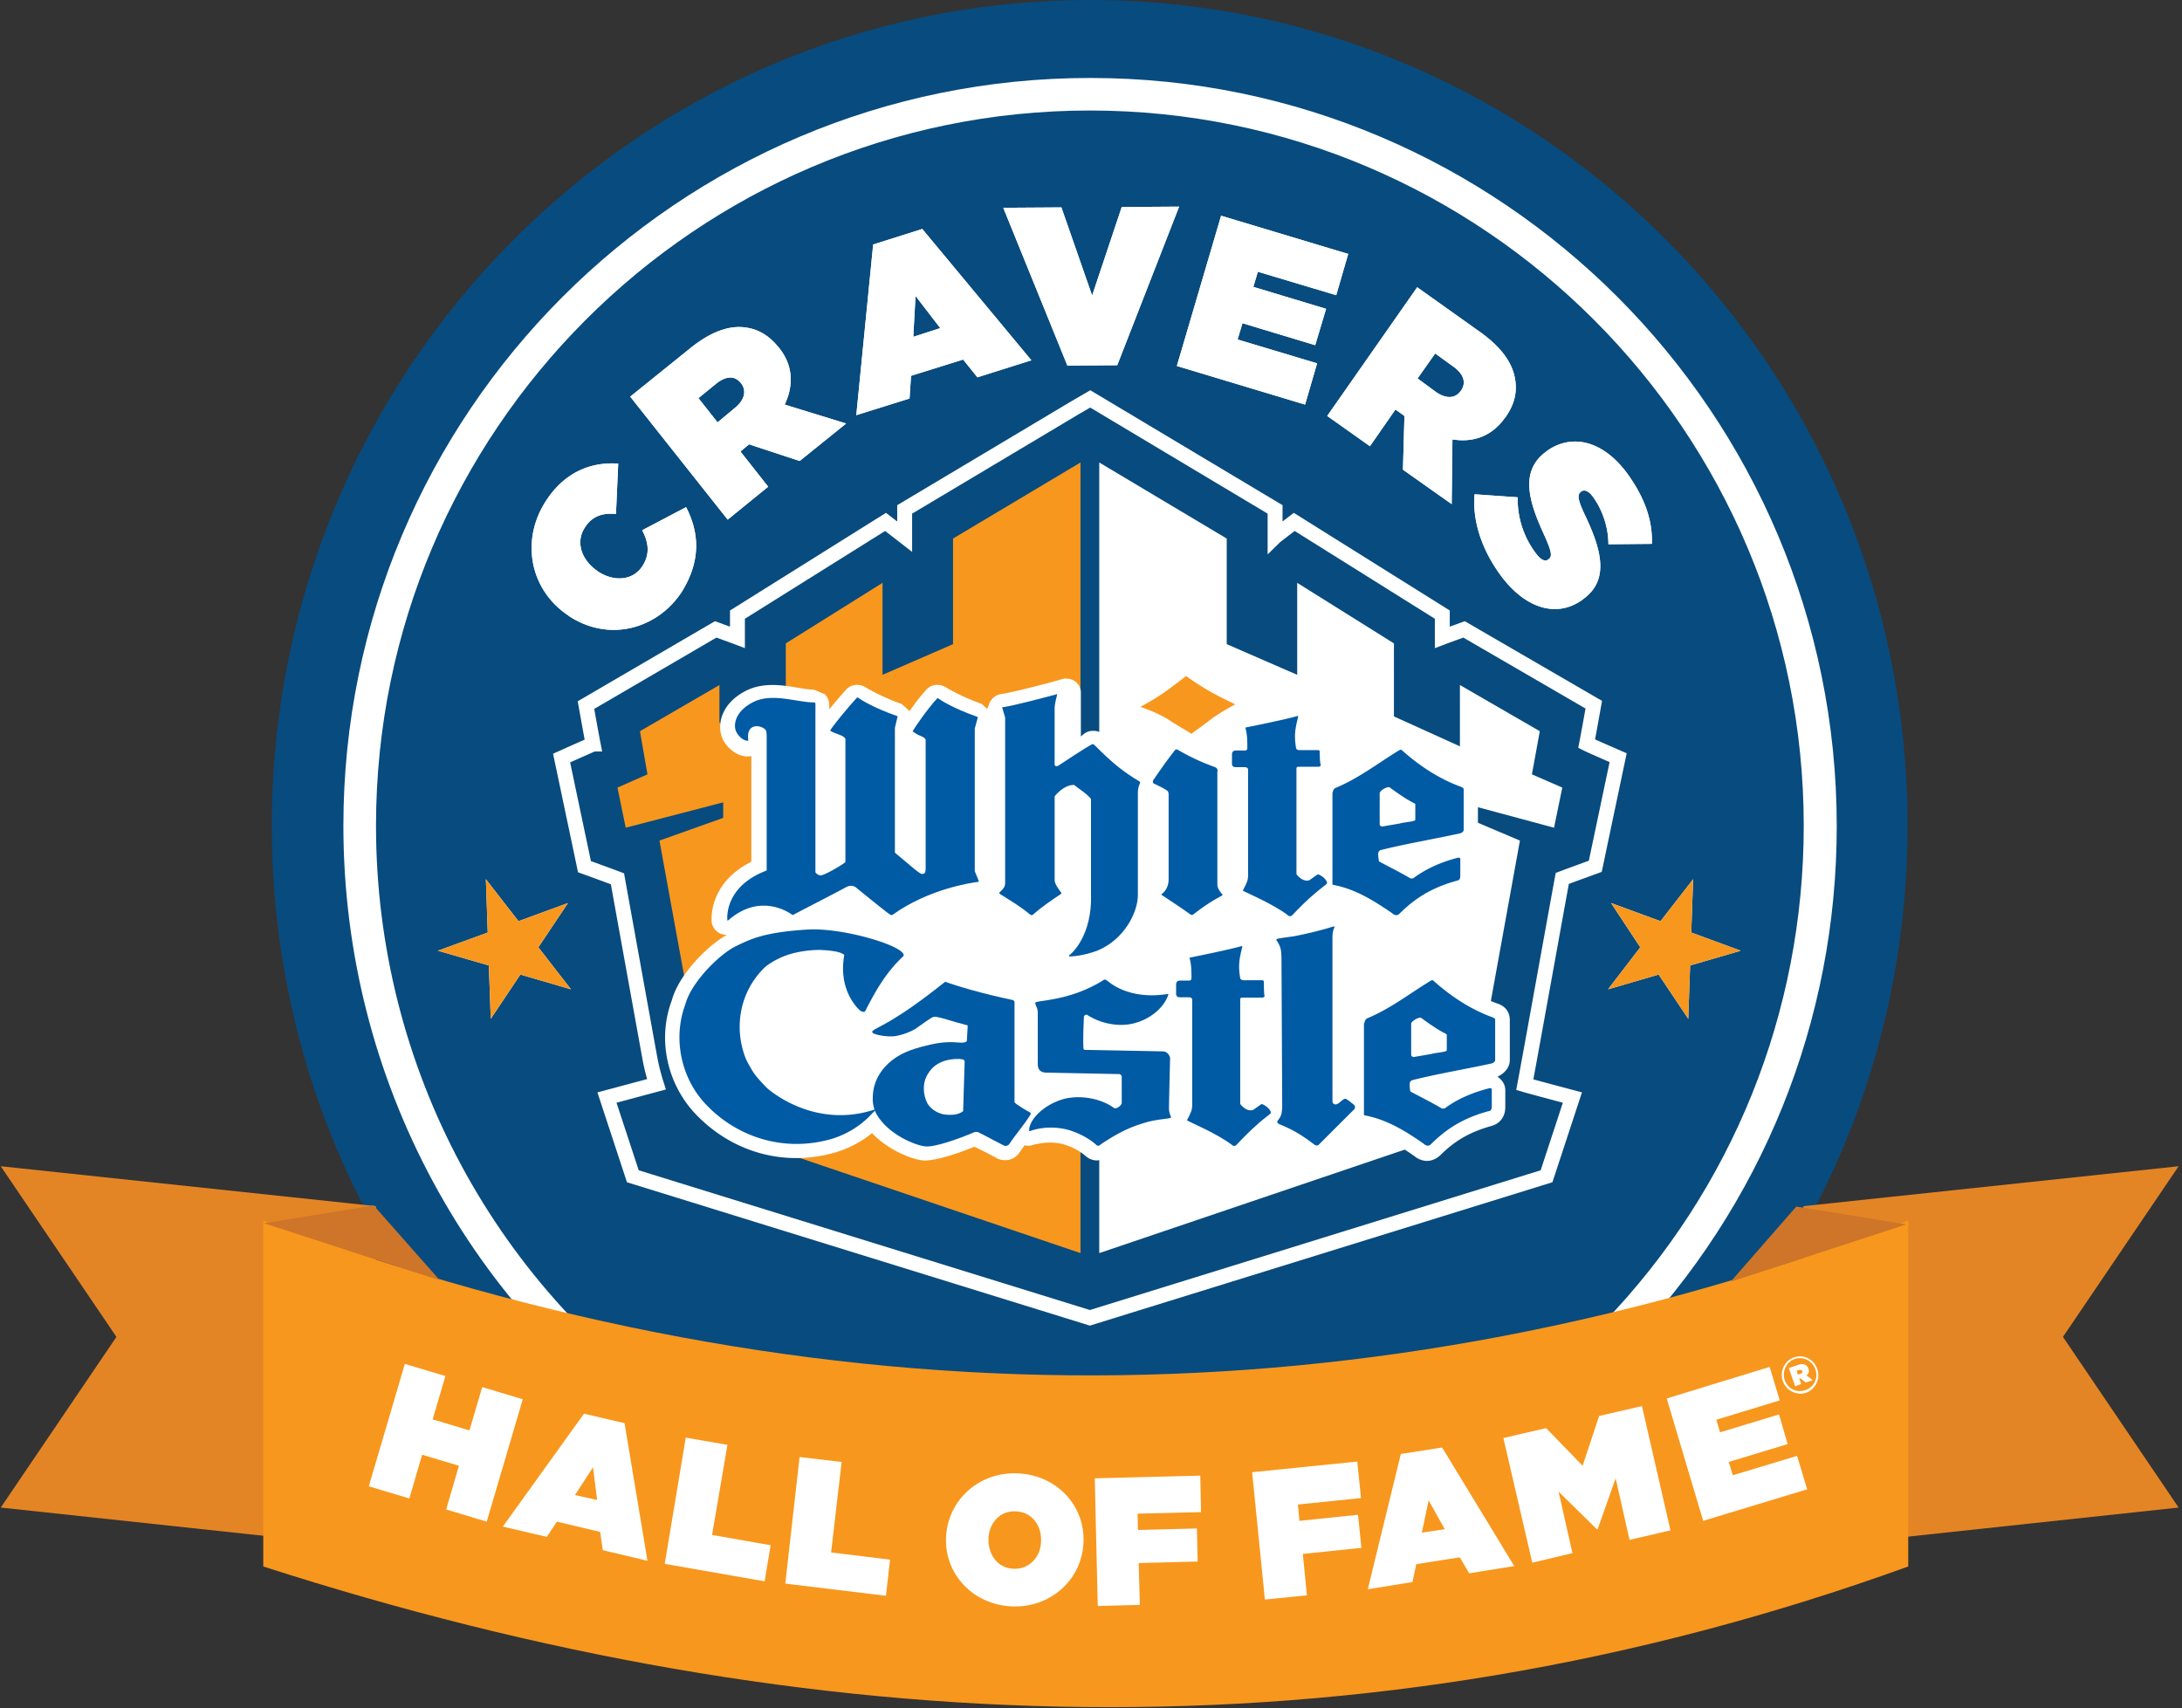 <svg height="220" width="281" xmlns="http://www.w3.org/2000/svg">
  <rect width="100%" height="100%" fill="#333333" stroke="none"/>
  <g fill="none" fill-rule="evenodd">
    <path d="M245.662 106.354c0 58.733-47.173 106.354-105.355 106.354C82.173 212.708 35 165.088 35 106.354S82.173 0 140.355 0s105.307 47.62 105.307 106.354"/>
    <path d="M245.662 106.354c0 58.733-47.173 106.354-105.355 106.354C82.173 212.708 35 165.088 35 106.354S82.173 0 140.355 0s105.307 47.62 105.307 106.354z"/>
    <path d="M44.222 106.354c0 32.559 16.224 62.632 43.359 80.57.531.34 1.352.633 19.555 5.848 11.105 3.169 27.425 7.848 31.433 9.261.338.341.82.634 1.641.683h.242c.145 0 3.428-.05 3.428-.05 24.914-.877 48.235-11.307 65.617-29.293 17.43-18.083 27.04-41.869 27.04-66.97 0-53.129-43.118-96.362-96.085-96.362-53.112-.049-96.23 43.185-96.23 96.313zm4.2 0c0-50.789 41.235-92.122 91.933-92.122 50.698 0 91.932 41.333 91.932 92.122 0 24.03-9.173 46.792-25.831 64.046-16.61 17.206-38.917 27.198-62.77 28.026 0 0-1.93.05-2.655.05-.724-.342-1.642-.683-2.897-1.073l-7.87-2.389-21.97-6.336c-8.545-2.437-17.285-4.923-18.54-5.41-25.88-17.109-41.331-45.866-41.331-76.914zm91.74 92.17c-.145.049-.29.049-.386.097.096-.097.241-.097.386-.097z" fill="#fff" fill-rule="nonzero"/>
    <path d="M44.222 106.354c0 32.559 16.224 62.632 43.359 80.57.531.34 1.352.633 19.555 5.848 11.105 3.169 27.425 7.848 31.433 9.261.338.341.82.634 1.641.683h.242c.145 0 3.428-.05 3.428-.05 24.914-.877 48.235-11.307 65.617-29.293 17.43-18.083 27.04-41.869 27.04-66.97 0-53.129-43.118-96.362-96.085-96.362-53.112-.049-96.23 43.185-96.23 96.313zm4.2 0c0-50.789 41.235-92.122 91.933-92.122 50.698 0 91.932 41.333 91.932 92.122 0 24.03-9.173 46.792-25.831 64.046-16.61 17.206-38.917 27.198-62.77 28.026 0 0-1.93.05-2.655.05-.724-.342-1.642-.683-2.897-1.073l-7.87-2.389-21.97-6.336c-8.545-2.437-17.285-4.923-18.54-5.41-25.88-17.109-41.331-45.866-41.331-76.914zm91.74 92.17c-.145.049-.29.049-.386.097.096-.097.241-.097.386-.097z"/>
    <path d="M245.662 106.354c0 58.733-47.173 106.354-105.355 106.354C82.173 212.708 35 165.088 35 106.354S82.173 0 140.355 0s105.307 47.62 105.307 106.354" fill="#084b7e"/>
    <path d="M44.222 106.354c0 32.559 16.224 62.632 43.359 80.57.531.34 1.352.633 19.555 5.848 11.105 3.169 27.425 7.848 31.433 9.261.338.341.82.634 1.641.683h.242c.145 0 3.428-.05 3.428-.05 24.914-.877 48.235-11.307 65.617-29.293 17.43-18.083 27.04-41.869 27.04-66.97 0-53.129-43.118-96.362-96.085-96.362-53.112-.049-96.23 43.185-96.23 96.313zm4.2 0c0-50.789 41.235-92.122 91.933-92.122 50.698 0 91.932 41.333 91.932 92.122 0 24.03-9.173 46.792-25.831 64.046-16.61 17.206-38.917 27.198-62.77 28.026 0 0-1.93.05-2.655.05-.724-.342-1.642-.683-2.897-1.073l-7.87-2.389-21.97-6.336c-8.545-2.437-17.285-4.923-18.54-5.41-25.88-17.109-41.331-45.866-41.331-76.914zm91.74 92.17c-.145.049-.29.049-.386.097.096-.097.241-.097.386-.097z" fill="#fff" fill-rule="nonzero"/>
    <path d="m138.472 52.495-21.969 13.11v3.51a355.23 355.23 0 0 0-2.462-1.9l-19.073 11.94v2.925c-.386-.147-2.8-1.024-2.8-1.024l-16.706 9.748s.676 3.802.917 5.02a510.29 510.29 0 0 0-4.056 1.804l2.946 13.989s3.09 1.12 4.249 1.56c.627 3.509 4.2 23.25 4.2 23.25a28.65 28.65 0 0 0 .821 3.216c-1.255.341-6.373 1.706-6.373 1.706l3.331 10.138 58.858 18.23 58.81-18.23 3.331-10.138s-4.973-1.316-6.132-1.657c.628-3.315 4.201-23.201 4.829-26.564 1.158-.439 4.249-1.56 4.249-1.56l2.945-13.989s-3.476-1.51-4.056-1.803c.242-1.219.918-5.02.918-5.02l-16.707-9.7s-2.414.877-2.8 1.024v-2.925L166.67 67.214s-2.414 1.853-2.463 1.901v-3.51l-23.804-14.232z" stroke="#fff" stroke-width="1.92"/>
    <path d="m92.554 85.103-12.988 7.554s.676 3.754.966 5.313a607.15 607.15 0 0 1-3.96 1.755l1.932 9.066s3.042 1.12 4.297 1.608c.338 1.755 2.752 15.11 4.587 25.297 1.207 6.58 5.6 13.014 5.6 13.014l47.415 15.939 50.843-17.109 6.76-37.19 4.297-1.608 1.932-9.066s-2.994-1.316-3.96-1.754c.29-1.609.966-5.313.966-5.313l-12.988-7.555-6.132 2.242v-6.142L166.815 71.7l-6.326 4.825v-8.822l-20.134-12.04-1.207.732-18.927 11.308v8.822l-6.325-4.825-15.21 9.504v6.142z"/>
    <path d="m201.193 101.43-3.911-1.705 1.014-5.557-10.285-5.946v7.896l-8.498-3.85V82.86l-12.457-7.798v11.844l-9.077-3.948V69.359l-16.417-9.797v101.82l47.463-16.084 6.712-37.043-5.746-2.437-1.449-2.34 11.588 3.12z" fill="#fff"/>
    <path d="m139.148 59.562-16.416 9.797v13.599l-9.078 3.948V75.062l-12.457 7.798v9.408l-6.905 3.07-1.641-2.34v-4.776l-10.236 5.946.965 5.557-3.862 1.706 1.062 5.166 12.554-3.265v1.998l-8.209 2.925 6.76 37.043 47.463 16.085z" fill="#f8971d"/>
    <path d="M140.741 93.973s.039 0 0 0c.039 0 .039 0 0 0m53.692 42.552v-5.216c0-.34-.097-1.56-1.545-2.047-2.318-.828-4.78-2.34-7.05-4.338l.097.098c-.531-.536-1.545-.926-2.656-.244l-2.559 1.657c-1.738 1.17-3.38 2.242-5.31 3.071-.05 0-.05 0-.097.049-.966.438-1.352 1.413-1.352 2.242v8.042a1.721 1.721 0 0 0-.531-.097v-19.058c0-.195.048-.244.048-.341l.096-.293c.049-.195.097-.39.097-.585 0-.487-.145-.926-.483-1.267-.434-.487-1.11-.78-1.786-.682-.097 0-.194.048-.29.048-.82.244-1.835.536-2.8.78.675-.682 1.351-1.365 2.124-2.047 0 0 .096-.049.048-.049l.676-.536h.048c.049 0 .145.049.194.049 2.51.487 4.683 1.852 6.856 3.363.048 0 .048.049.048.049 1.69 1.218 2.994.097 3.332-.244 1.883-1.852 3.766-2.924 6.518-3.704 1.11-.293 1.787-1.219 1.787-2.437v-2.145c0-.682-.338-1.267-.87-1.657-.048-.049-.096-.049-.144-.098.82-.39 1.4-1.17 1.4-2.047v-5.215c0-.341-.097-1.56-1.545-2.047-2.318-.829-4.78-2.34-7.05-4.338l.097.097c-.531-.536-1.545-.926-2.656-.243l-2.559 1.657c-1.69 1.12-3.331 2.193-5.214 2.973.241-.341.386-.731.386-1.219V96.8l-.628-1.51s-1.448-.537-1.497-.537h-1.11c0-.487.096-1.023.338-1.852V93c.338-1.073-.193-1.804-.435-2.048-.483-.536-1.207-.682-1.931-.487-.87.244-3.67.877-5.987 1.316a1.93 1.93 0 0 0 .29-1.023v-.05a1.83 1.83 0 0 0-1.063-1.656c-.29-.147-1.786-.829-3.235-1.658-1.303-.78-2.317-1.51-2.607-1.706a1.944 1.944 0 0 0-2.27 0l-.675.537-1.883 1.413a29.722 29.722 0 0 1-2.994 1.804c-.628.34-1.062 1.072-1.014 1.803.048.731.531 1.413 1.207 1.657.966.341 2.414.926 3.332 1.511l1.014.634a1.57 1.57 0 0 0-.628.487c0 .049-.048.049-.048.098-.773 1.023-1.594 2.096-2.463 3.412-2.22-1.365-3.766-2.876-4.587-3.705-.724-.73-1.207-1.218-2.076-1.218-.483 0-.917.048-1.642.73v-5.653c0-.488-.193-.975-.58-1.316-.482-.439-1.158-.585-1.786-.439-1.448.439-6.47 1.755-7.966 1.95-.483.097-.918.341-1.207.78h-.049l-.048.097c-.097.195-.193.39-.241.585l-.194.439-.676-.634c-1.786-.634-3.331-1.365-4.635-2.145l-.096-.048c-.773-.439-1.739-.342-2.366.292-.773.829-1.594 1.901-2.221 2.827-.193-.195-1.014-.926-1.014-.926-1.787-.634-3.332-1.365-4.636-2.145l-.096-.048c-.773-.439-1.738-.342-2.366.292-.676.731-1.497 1.706-2.221 2.583v-.39c0-.39-.048-1.023-.58-1.56l-1.448-.584c-.531 0-1.255-.098-2.028-.244-2.028-.341-4.539-.731-6.76.439-1.69.877-2.8 2.193-3.138 3.704-.241 1.121-.048 2.242.58 3.07 1.062 1.414 2.365 1.756 3.186 1.61.048 0 .097-.05.145-.05v13.648c-4.587 2.291-5.118 5.947-5.118 7.311v.342c.048.682.531 1.364 1.159 1.608.241.098.53.146.82.146-2.462 1.365-6.18 5.07-7.097 8.433a13.67 13.67 0 0 0-.87 4.776 14.39 14.39 0 0 0 3.767 9.7c4.635 4.971 11.202 6.921 17.623 5.264a13.765 13.765 0 0 0 5.263-2.632c2.076 2.193 5.118 3.363 6.519 3.51 1.738.145 5.214-1.17 6.663-1.756.53.244 1.303.634 1.303.634l1.594.829c-.049 0-.097-.049-.145-.049.531.292 1.159.39 1.786.244.58-.147 1.111-.585 1.4-1.121-.048.048-.048.048-.096.146l.628-.877c.58.146 1.062 0 1.255-.098l.193-.049h.097c.434-.097 1.786-.39 3.38 0 1.786.488 2.897 1.511 2.897 1.511.241.195 1.4 1.219 2.945 0 2.607-1.754 4.008-2.144 5.311-2.534.628-.195 1.449-.293 1.98-.341.483-.05.917-.098 1.304-.293.096.098.241.195.338.293l.724.34c1.014.488 3.67 1.707 4.925 2.682.869.633 1.931.633 2.752-.05l.145-.145a51.013 51.013 0 0 1 2.849-2.779c.24.195.482.39.82.536l.242.098c.772.292 1.883.78 3.718 2.242.048 0 .048.049.096.049 1.545 1.072 2.704.146 2.994-.146 0 0 2.317-2.291 3.621-3.607.193.146.386.243.58.292.048 0 .144.049.193.049 2.51.487 4.683 1.852 6.856 3.363.048 0 .048.049.048.049 1.69 1.218 2.994.097 3.332-.244 1.883-1.852 3.766-2.924 6.518-3.704 1.11-.293 1.787-1.219 1.787-2.437v-2.145c0-.682-.338-1.267-.87-1.657-.048-.049-.096-.049-.144-.098 1.014-.487 1.593-1.267 1.593-2.144" fill="#fff" fill-rule="nonzero"/>
    <path d="M86.615 128.88c0-.039 0-.039.039-.077 0-.039 0-.039.038-.077-.038.077-.077.115-.077.154" fill="#fff" fill-rule="nonzero"/>
    <path d="m126.015 113.373-.483-1.17V93.827l.386-1.413s0-.049-.048-.098c-3.09-1.072-4.732-2.144-5.07-2.388h-.096c-1.304 1.413-2.897 3.753-3.139 4.192-.048.048-.048.097 0 .097.193.146.58.39.821.488.82.292.82.584.82.584v16.329c0 .39 0 .78-.192.877-.338.195-.628-.097-1.207-.536-1.497-1.267-2.56-2.145-2.56-2.145V93.73l.339-1.414s.048-.048-.049-.097c-3.09-1.073-4.732-2.145-5.07-2.389h-.096c-1.304 1.414-3.187 3.754-3.428 4.192-.048.049-.048.098 0 .098.193.146.82.39 1.11.487.821.293.821.585.821.585v15.841c-.676.536-2.752 1.706-3.187 1.706-.386 0-.676-.39-.676-.39V91.195c0-.633.049-.73-.193-.73-2.172 0-5.456-1.317-7.918 0-2.318 1.218-2.608 3.119-1.932 4.045.725 1.023 1.4.877 1.4.877-.386-2.535 1.932-1.95 2.27-1.316.097.195.097.78.097.78v17.254c-5.167 1.95-5.119 5.703-5.07 6.385 0 .098.048.05.096.05 4.056-3.559 7.726-1.122 8.257-.732.048.049.096.049.145 0 .724-.39 6.325-3.266 6.808-3.558.676-.39 1.207 0 1.207 0s4.104 3.363 4.49 3.558c.145.097.242 0 .29 0 4.683-3.363 10.236-4.143 11.057-4.24.048-.098 0-.195 0-.195M140.5 116.2v-13.307c-.531-.682-1.449-1.218-2.173-1.803-1.352-.049-2.51 1.462-2.51 1.462v10.82c.048.537.482 1.073.82 1.56.097.098.049.146 0 .195-1.255.829-2.462 1.657-3.573 2.632-.193.195-.338.049-.434 0-1.207-1.023-2.56-1.803-3.863-2.632-.145-.097-.048-.195 0-.243.386-.342.676-.683.676-1.122V92.414l-.386-1.316c1.641-.244 5.649-1.316 7.097-1.706-.144.585-.29 1.12-.338 1.706v7.457c.097.146.338.146.483.049 0 0 4.153-2.778 4.442-2.778.29 0 2.221 2.583 5.94 4.776.386.195-.146.341-.146 1.511v13.16c0 2.145-1.641 5.606-5.118 7.117-1.786.682-3.235.78-3.524.78-.387.048-.193-.147-.145-.195 0 .048 2.559-1.95 2.752-6.775m29.453-19.4c0-.097-.048-.195-.193-.195h-2.463c-.193 0-.338-.097-.386-.243-.241-1.462-.193-2.242.242-3.948.048-.146.048-.244-.097-.195-1.304.39-6.035 1.365-6.615 1.462-.048 0-.048.049-.048.097.241.78.241 1.658.241 2.584 0 .292-.29.292-.29.292h-1.255s-.434 0-.434.488v1.267s0 .39.434.39h1.256s.386 0 .386.341v13.258s.048.73-.145 1.17c-.145.39-.386.828-.483 1.023-.048.098-.048.098 0 .146.242.147 4.008 1.755 5.794 3.168.145.098.29.147.483 0 .966-1.023 1.883-1.95 2.994-2.875.483-.439 1.11-.878 1.448-1.17.338-.292-.53-1.121-1.11-1.267l-1.11.78c-.677.195-1.305-.342-1.643-.78V98.945c0-.097.049-.195.242-.195h2.559c.193 0 .338-.097.338-.244-.145-.048-.145-1.706-.145-1.706m-7.194 29.635c0-.097-.048-.195-.193-.195h-2.463c-.193-.048-.338-.097-.386-.243-.241-1.463-.193-2.243.241-3.948.049-.147.049-.244-.096-.195-1.304.39-6.036 1.364-6.615 1.462-.048 0-.048.049-.048.097.241.78.241 1.657.241 2.584 0 .292-.29.292-.29.292h-1.255s-.435 0-.435.487v1.268s0 .39.435.39h1.255s.387 0 .387.34v13.21s.048.73-.145 1.17c-.145.39-.387.828-.483 1.023-.048.098-.048.098 0 .146.241.147 4.007 1.755 5.794 3.169.145.097.29.146.483 0 .965-1.024 1.883-1.95 2.945-2.876.483-.439 1.11-.878 1.449-1.17.338-.292-.531-1.121-1.11-1.267l-1.111.78c-.676.195-1.304-.342-1.642-.78v-13.502c0-.097.048-.195.241-.195h2.56c.193 0 .337-.097.337-.243-.096-.098-.096-1.804-.096-1.804" fill="#005aa4" fill-rule="nonzero"/>
    <path d="M158.993 90.757c.048-.05.048-.05 0-.098a45.367 45.367 0 0 1-3.428-1.755c-1.4-.828-2.511-1.608-2.753-1.803-.048-.049-.096 0-.096 0-.338.244-1.594 1.218-2.608 1.95-1.351.974-2.848 1.754-3.186 1.95-.049.048-.049.048 0 .048.386.146 2.366.829 3.67 1.706 1.738 1.121 2.558 1.51 2.751 1.706.049.049.097.049.145 0 .242-.195 1.16-.829 2.56-1.901 1.11-.829 2.607-1.609 2.945-1.803" fill="#f8971d"/>
    <g fill-rule="nonzero">
      <path d="M156.82 99.286s0-.34-.338-.487a27.853 27.853 0 0 1-4.732-2.194c-.193-.146-.338-.097-.434 0-.966 1.219-1.884 2.535-2.753 3.802-.144.195-.144.439.097.536.338.147 1.4.683 1.642.878.241.195.193.438.193 1.12v10.334s.048 1.17-.87 1.852c-.048.049-.096.098 0 .146 1.256.83 2.656 1.755 3.67 2.486.145.098.242.098.386 0 1.449-1.12 2.366-1.706 3.718-2.437.049-.049.049-.097 0-.146-.29-.341-.53-.682-.627-1.121V99.286m8.256 23.884c-.048-.44.048-1.121-.628-2.048-.048-.097-.048-.146.049-.195.241-.097 1.11-.195 2.124-.34 1.304-.244 3.477-.732 5.118-1.268 0 0 .193-.049.145.146-.048.098-.241.488-.241 1.17v21.105c0 .292.096.439.338.487.483.098 1.062-.926 1.448-.682s.483.341.918.682c.386.293.096.634.096.634l-4.538 4.533c-.242.244-.483.098-.676-.049-2.222-1.706-3.573-2.193-4.346-2.534s-.048-.488.193-1.365c.048-.244.097-.78.097-.78zm-22.258 3.265c.24.195 2.703 2.291 7.387 1.609.096 0 .386-.098.29.097-.58 1.657-2.27 3.022-4.105 3.558-2.172.683-4.683.098-6.373-1.023-.193 0-.386.097-.386.34 0 .196-.145 2.73-.049 4.046 0 0 0 .147.242.147.241 0 10.043.195 10.043.195.483.048.772.438.869.828 0 0-.145 5.654-.145 6.483s.338 1.072.241 1.218c-.048.147-1.738.195-3.09.585-1.352.39-2.945.878-5.745 2.73-.242.146-.483.487-.773.195-.241-.244-1.593-1.365-3.67-1.95-2.076-.536-3.814-.146-4.297 0-.483.098-.676.293-.676.098 0-1.365 1.738-3.12 3.96-3.9 2.172-.78 5.166-.34 7 1.024.29.049.435-.049.628-.195 0 0 .338-.244.338-.488v-3.411c-.048-.098-.096-.244-.29-.293l-9.608-.195c-.676-.097-.917-.487-.917-1.12v-6.63c0-.683-.435-1.072-.29-1.267.145-.195 2.076-.244 4.346-.926 2.269-.634 4.2-1.804 4.442-1.998.193-.098.386.048.627.243m29.212-24.955c3.042-1.268 5.36-3.12 8.16-4.826.145-.097.29-.146.386-.049 2.173 1.95 4.78 3.705 7.63 4.728.24.098.337.195.337.342v5.215c0 .195-.241.39-.483.439-3.331.73-6.856 1.316-10.188 2.144-.048 0-.338.146-.338.488s.049.633.097.974c1.352.732 2.752 1.414 4.056 2.194h.338c1.69-1.267 3.621-2.096 5.649-2.632 0 0 .434-.146.434.146v2.145c0 .585-.29.585-.434.633-3.187.878-5.311 2.194-7.34 4.192-.434.487-.82.146-1.061-.049-2.366-1.608-4.684-3.07-7.533-3.607-.145-.048-.096-.195-.096-.292v-11.552c.048 0 .048-.487.386-.633zm5.697.682v4.046c.049.146.145.195.29.243l2.27-.39c.676-.195 2.027-.243 2.027-.487v-1.755c0-.633.242.195-3.331-2.437-.483-.049-1.256.488-1.256.78zm-1.641 29.001c3.042-1.267 5.36-3.12 8.16-4.825.145-.098.29-.146.386-.049 2.173 1.95 4.78 3.704 7.629 4.728.241.097.338.195.338.292v5.216c0 .195-.242.39-.483.438-3.332.732-6.905 1.316-10.188 2.145-.048 0-.338.146-.338.487s0 .634.097.975c1.352.731 2.752 1.414 4.056 2.194h.338c1.69-1.268 3.62-2.048 5.649-2.584 0 0 .434-.146.434.147v2.144c0 .585-.29.634-.434.634-3.187.877-5.311 2.193-7.34 4.192-.434.487-.82.146-1.062-.05-2.317-1.608-4.683-3.07-7.532-3.606-.145-.049-.096-.195-.096-.292v-11.552c.096.049.048-.439.386-.634zm5.697.683v4.045c.049.146.145.195.29.244l2.27-.39c.675-.195 2.027-.244 2.027-.488v-1.754c0-.634.242.195-3.331-2.437-.435-.05-1.256.487-1.256.78zm-65.376-8.726c-2.317 2.145-3.67 4.631-4.973 7.166-.435.146-.773-.293-1.062-.585-1.594-1.901-2.028-4.29-1.594-6.726 0 0-.338-.342-1.448-.488-.918-.146-1.159-.097-1.449-.146 0 0-2.028-.098-4.249.585-1.931.633-3.042 1.608-3.042 1.608-3.283 3.12-4.104 7.848-2.462 11.893 0 0 .676 1.365 1.207 2.047s1.449 1.609 1.449 1.609c.965.877 6.614 5.264 14.002 2.778v.098s-.242.292-.386.39c-1.449 1.657-3.573 2.924-5.746 3.46-6.036 1.56-11.975-.536-15.837-4.728-3.139-3.412-4.104-8.48-2.511-12.721.773-2.925 4.49-6.532 6.518-7.506 1.739-.83 3.477-1.804 9.32-2.145 4.683-.244 12.746 2.242 12.263 3.412" fill="#005aa4"/>
      <path d="M121.718 126.435c1.448.536 4.876 1.56 8.642 2.34.29.049.29.292.29.292v12.868c0 .195 1.835 1.267 1.98 1.316.193.098.048.341.048.341-.82 1.316-1.835 2.437-2.704 3.753-.145.195-.434.293-.676.195-1.159-.585-2.27-1.218-3.38-1.754h-.386c-2.028.877-5.215 1.998-6.373 1.852-1.16-.098-4.732-1.462-6.277-4.143-.58-1.024-.483-2.145-.483-2.145 0-2.778 1.98-5.02 4.732-6.044 0 0 1.11-.438 2.704-.78 1.545-.34 2.51-.34 3.186-.292.966.097 1.497.049 1.497-.244 0-.292.097-1.56.097-1.755 0-.243 0-.194-.242-.243-.241-.049-2.27-.634-2.897-.829-.627-.146-1.11-.341-1.497-.097-.338.195-1.593 1.072-2.124 1.462-.58.341-1.642.78-2.704.926-1.062.097-2.414-.195-2.704-.39 0 0-.29-.195 0-.341.242-.341 2.656-.975 9.27-6.288zm1.834 9.943c-1.641-.048-3.186.488-4.007 1.853-.773 1.12-.724 2.73-.097 3.899.435.682 1.16 1.17 1.98 1.365.869.146 1.931.146 2.607-.39l.193-6.385c0-.342-.434-.293-.676-.342z" fill="#005aa4"/>
      <path d="m73.53 127.41-6.518-1.9-3.814 5.702-.242-6.873-6.566-1.9 6.421-2.34-.241-6.873 4.2 5.41 6.374-2.339L69.33 122z" fill="#fff"/>
      <path d="m73.53 127.41-6.518-1.9-3.814 5.702-.242-6.873-6.566-1.9 6.421-2.34-.241-6.873 4.2 5.41 6.374-2.339L69.33 122z" fill="#f8971d"/>
      <path d="m207.083 127.41 6.519-1.9 3.814 5.702.241-6.873 6.519-1.9-6.374-2.34.242-6.873-4.201 5.41-6.373-2.339 3.766 5.703z" fill="#fff"/>
      <path d="m207.083 127.41 6.519-1.9 3.814 5.702.241-6.873 6.519-1.9-6.374-2.34.242-6.873-4.201 5.41-6.373-2.339 3.766 5.703z" fill="#f8971d"/>
      <path d="m73.289 79.351-.048-.049c-5.022-3.314-6.229-9.7-2.946-14.768 2.415-3.753 5.843-5.07 9.32-4.826l-.29 6.483c-1.594-.146-3.042.195-4.008 1.755-1.255 1.9-.386 4.24 1.642 5.605l.048.049c2.173 1.413 4.587 1.12 5.746-.732 1.014-1.608.724-3.07-.049-4.581l5.65-2.973c1.593 3.07 2.076 6.775-.628 11.015-3.09 4.63-9.222 6.434-14.437 3.022zm7.871-28.27 7.676-6.19c2.753-2.242 5.118-2.973 7.05-2.73 1.69.195 3.09.975 4.394 2.584l.048.048c1.835 2.291 1.883 4.875.724 7.312l7.919 2.437-5.987 4.825-6.519-2.145-1.11.927 3.573 4.532-5.215 4.241zm13.47 1.462c1.256-1.023 1.546-2.193.821-3.168l-.048-.049c-.82-1.023-1.98-.877-3.187.098l-2.27 1.852 2.463 3.12zm17.817-21.056 6.325-1.998 14.05 16.913-6.952 2.193-1.835-2.29-6.711 2.095-.193 2.925-6.857 2.144zm8.643 10.772-3.187-4.143-.29 5.264zm8.112-15.5 7.484-.049 3.959 11.357 3.814-11.405 7.388-.05-7.967 20.423-6.422.05zm28.052 1.024 16.369 4.922-1.545 5.313-10.092-3.022-.58 1.95 9.368 2.827-1.4 4.68-9.367-2.828-.628 2.096 10.236 3.07-1.545 5.314-16.513-4.972zm25.253 9.212 8.015 5.702c2.897 2.048 4.249 4.095 4.587 6.093.29 1.706-.048 3.266-1.255 4.972l-.049.049c-1.69 2.388-4.104 3.216-6.76 2.778l-.096 8.335-6.277-4.436.193-6.921-1.159-.829-3.283 4.728-5.504-3.9zm2.366 13.452c1.303.926 2.51.926 3.235-.097l.048-.049c.724-1.072.29-2.144-.966-3.07l-2.366-1.707-2.269 3.217zm5.021 13.209 5.553.39a11.586 11.586 0 0 0 2.27 7.116c.724.975 1.255 1.219 1.69.878l.047-.049c.483-.341.338-1.023-.579-3.07-1.931-4.192-3.235-8.19.193-10.724l.048-.048c3.09-2.291 7.195-1.609 10.478 2.875 2.27 3.168 3.235 6.044 3.138 9.017l-5.6.05c0-2.34-.87-4.583-1.98-6.094-.58-.828-1.159-.974-1.545-.682l-.048.049c-.435.341-.387.975.53 2.924 2.27 4.728 3.09 8.433-.144 10.82l-.048.05c-3.38 2.534-7.533 1.218-10.72-3.169-2.365-3.265-3.572-6.92-3.283-10.333z" fill="#fff"/>
      <path d="m73.289 79.351-.048-.049c-5.022-3.314-6.229-9.7-2.946-14.768 2.415-3.753 5.843-5.07 9.32-4.826l-.29 6.483c-1.594-.146-3.042.195-4.008 1.755-1.255 1.9-.386 4.24 1.642 5.605l.048.049c2.173 1.413 4.587 1.12 5.746-.732 1.014-1.608.724-3.07-.049-4.581l5.65-2.973c1.593 3.07 2.076 6.775-.628 11.015-3.09 4.63-9.222 6.434-14.437 3.022zm7.871-28.27 7.676-6.19c2.753-2.242 5.118-2.973 7.05-2.73 1.69.195 3.09.975 4.394 2.584l.048.048c1.835 2.291 1.883 4.875.724 7.312l7.919 2.437-5.987 4.825-6.519-2.145-1.11.927 3.573 4.532-5.215 4.241zm13.47 1.462c1.256-1.023 1.546-2.193.821-3.168l-.048-.049c-.82-1.023-1.98-.877-3.187.098l-2.27 1.852 2.463 3.12zm17.817-21.056 6.325-1.998 14.05 16.913-6.952 2.193-1.835-2.29-6.711 2.095-.193 2.925-6.857 2.144zm8.643 10.772-3.187-4.143-.29 5.264zm8.112-15.5 7.484-.049 3.959 11.357 3.814-11.405 7.388-.05-7.967 20.423-6.422.05zm28.052 1.024 16.369 4.922-1.545 5.313-10.092-3.022-.58 1.95 9.368 2.827-1.4 4.68-9.367-2.828-.628 2.096 10.236 3.07-1.545 5.314-16.513-4.972zm25.253 9.212 8.015 5.702c2.897 2.048 4.249 4.095 4.587 6.093.29 1.706-.048 3.266-1.255 4.972l-.049.049c-1.69 2.388-4.104 3.216-6.76 2.778l-.096 8.335-6.277-4.436.193-6.921-1.159-.829-3.283 4.728-5.504-3.9zm2.366 13.452c1.303.926 2.51.926 3.235-.097l.048-.049c.724-1.072.29-2.144-.966-3.07l-2.366-1.707-2.269 3.217zm5.021 13.209 5.553.39a11.586 11.586 0 0 0 2.27 7.116c.724.975 1.255 1.219 1.69.878l.047-.049c.483-.341.338-1.023-.579-3.07-1.931-4.192-3.235-8.19.193-10.724l.048-.048c3.09-2.291 7.195-1.609 10.478 2.875 2.27 3.168 3.235 6.044 3.138 9.017l-5.6.05c0-2.34-.87-4.583-1.98-6.094-.58-.828-1.159-.974-1.545-.682l-.048.049c-.435.341-.387.975.53 2.924 2.27 4.728 3.09 8.433-.144 10.82l-.048.05c-3.38 2.534-7.533 1.218-10.72-3.169-2.365-3.265-3.572-6.92-3.283-10.333z" fill="#fff"/>
    </g>
    <g fill-rule="nonzero">
      <path d="m.097 150.196 48.316 5.14v44.007l-48.316-5.19 14.896-21.978zm280.468 0-48.317 5.14v44.007l48.317-5.19-14.897-21.978z" fill="#e48525"/>
      <path d="M33.904 157.196c72.305 26.825 142.338 26.335 211.838 0v44.545c-70.758 25.602-141.467 22.665-211.838 0z" fill="#f8971d"/>
      <path d="m52.137 175.65 5.224 1.567-1.645 5.58 4.74 1.42 1.645-5.58 5.223 1.566-4.643 15.762-5.224-1.566 1.645-5.63-4.74-1.42-1.644 5.63-5.224-1.566zm23.07 6.413 5.224 1.224 2.95 17.72-5.755-1.37-.339-2.35-5.562-1.322-1.306 1.958-5.658-1.322zm1.693 11.112-.532-4.21-2.321 3.573zm11.414-8.028 5.369.93-1.983 11.601L99.245 199l-.774 4.65-12.865-2.251zm14.655 2.496 5.417.637-1.355 11.65 7.594.93-.532 4.65-12.962-1.566zm18.862 10.378c.194-4.797 4.208-8.469 9.19-8.273 5.03.196 8.705 4.112 8.512 8.86v.05c-.194 4.748-4.208 8.419-9.19 8.223-4.981-.196-8.705-4.112-8.512-8.86zm12.236.49c.097-2.008-1.16-3.819-3.288-3.868-2.08-.098-3.434 1.616-3.483 3.525v.049c-.048 1.958 1.161 3.769 3.29 3.818 2.079.049 3.433-1.615 3.481-3.525zm6.917-8.126 13.59-.343.097 4.7-8.174.195.049 2.105 7.593-.196.097 4.259-7.594.196.145 5.384-5.416.147zm20.265-.784 13.542-1.37.483 4.7-8.125.831.194 2.105 7.544-.783.436 4.259-7.545.783.532 5.336-5.417.538zm19.152-2.349 5.32-.832 9.286 15.272-5.804.93-1.209-2.056-5.61.882-.484 2.3-5.755.93zm5.659 9.692-2.08-3.72-.87 4.16zm7.545-11.748 5.513-1.273 4.692 4.846 2.128-6.412 5.513-1.273 3.676 16.007-5.272 1.224-1.79-7.93-2.32 6.56h-.097l-4.934-4.847 1.79 7.93-5.175 1.224zm21.038-5.091 13.252-4.063 1.306 4.308-8.173 2.496.483 1.616 7.593-2.301 1.113 3.818-7.593 2.3.532 1.714 8.27-2.496 1.306 4.307-13.397 4.063zm14.945-2.252c-.435-1.224.242-2.643 1.451-3.035 1.258-.44 2.563.245 2.999 1.518.435 1.223-.242 2.594-1.451 3.035a2.418 2.418 0 0 1-2.999-1.518zm4.208-1.468c-.387-1.126-1.5-1.714-2.66-1.371-1.113.392-1.645 1.615-1.306 2.692.387 1.126 1.5 1.714 2.66 1.322 1.112-.343 1.693-1.566 1.306-2.643zm-3.434-.196 1.16-.392c.678-.245 1.161-.098 1.355.44.145.392.048.686-.242.882l.822.636-.919.294-.677-.539-.145.05.242.685-.774.293zm1.5.734c.193-.049.29-.196.241-.343-.048-.146-.193-.195-.387-.146l-.338.097.145.49z" fill="#fff"/>
      <path d="m34 157.538 14.123-2.3 8.512 9.643zm211.5.147-14.17-2.3-8.465 9.692z" fill="#ce7529"/>
    </g>
  </g>
</svg>
